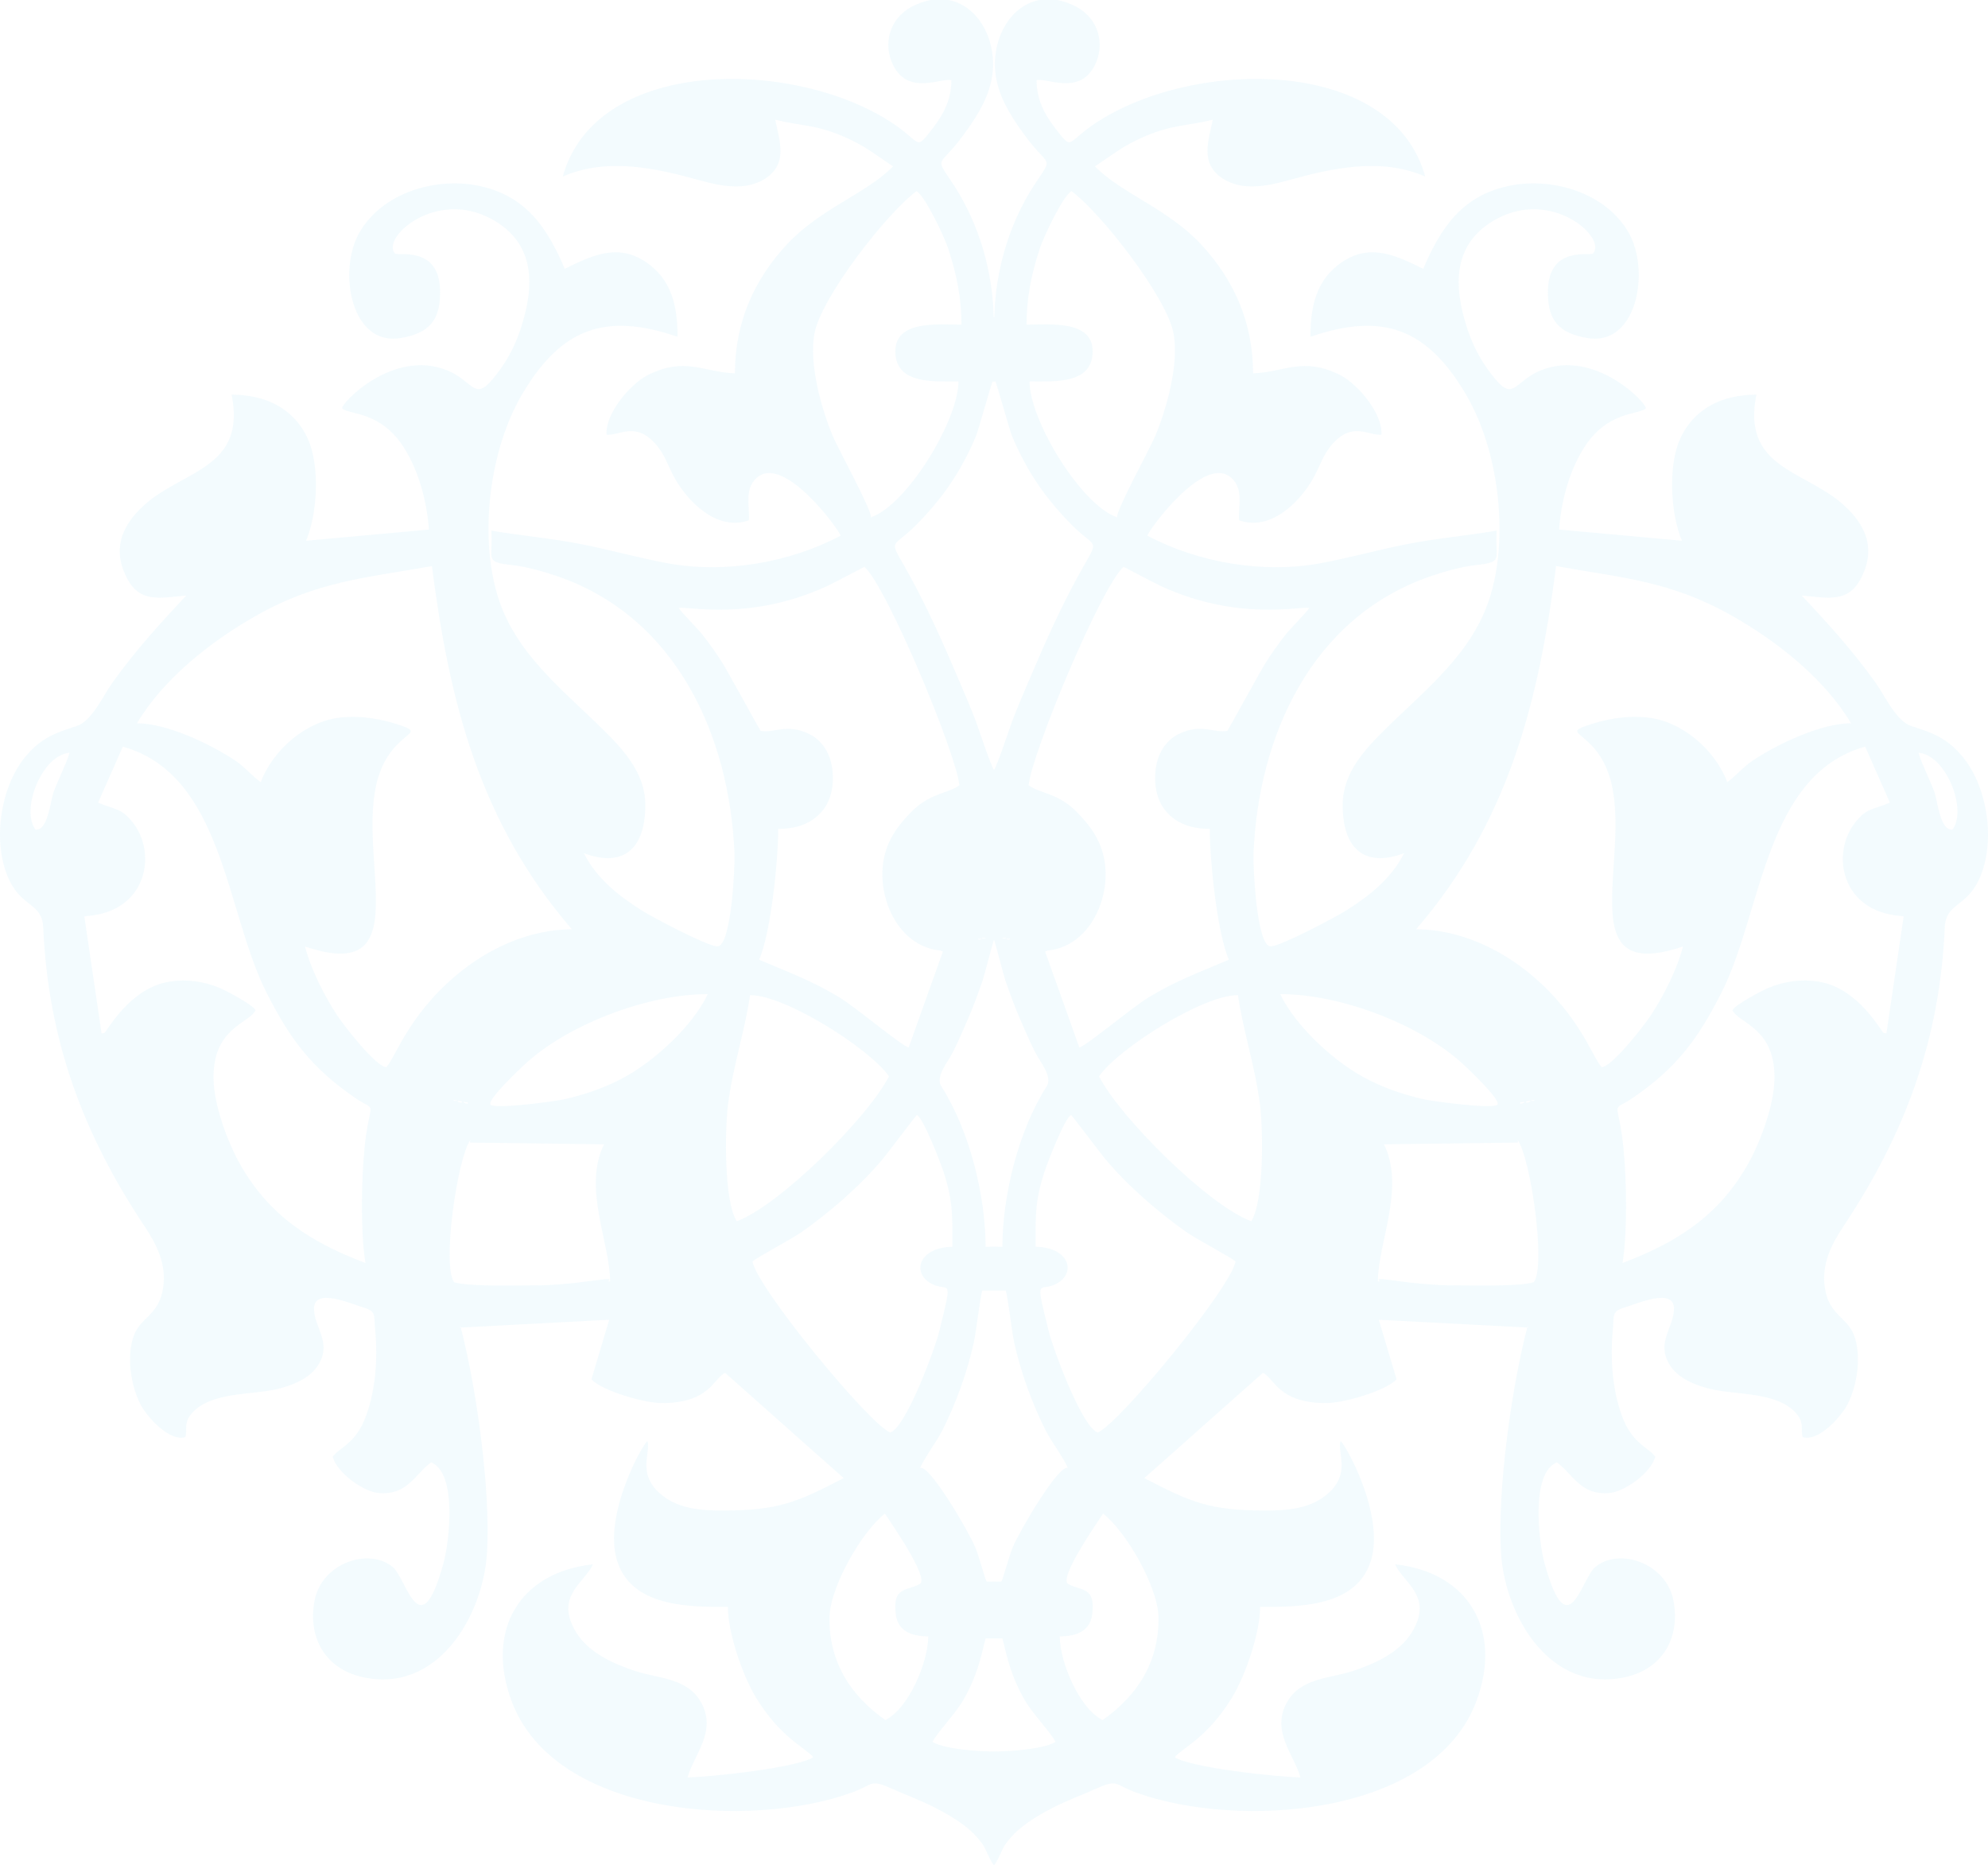 <svg width="387" height="363" viewBox="0 0 387 363" fill="none" xmlns="http://www.w3.org/2000/svg">
<path opacity="0.05" fill-rule="evenodd" clip-rule="evenodd" d="M193.501 74.318C193.583 74.266 193.666 74.237 193.75 74.234C193.96 74.332 196.46 83.594 197.1 85.099C199.994 91.893 203.581 97.073 208.705 102.236C213.143 106.708 214.033 104.78 211.043 110.023C207.499 116.238 204.445 122.789 201.632 129.37C200.187 132.748 198.731 136.074 197.373 139.493C196.528 141.62 194.39 148.371 193.501 149.902C192.612 148.371 190.474 141.62 189.629 139.493C188.272 136.074 186.815 132.748 185.37 129.37C182.558 122.789 179.504 116.237 175.96 110.023C172.97 104.78 173.859 106.709 178.297 102.236C183.422 97.073 187.009 91.893 189.902 85.099C190.543 83.594 193.042 74.332 193.253 74.234C193.336 74.237 193.42 74.266 193.502 74.318H193.501ZM193.501 183.011L193.509 182.991L193.549 183.028C193.612 183.044 195.442 190.045 195.692 190.777C196.519 193.195 197.449 195.718 198.453 198.065C199.402 200.282 200.448 202.695 201.529 204.84C202.453 206.675 204.972 209.551 203.751 211.455C198.299 219.96 195.15 232.635 195.133 242.681C194.478 242.677 193.942 242.669 193.501 242.643C193.059 242.67 192.522 242.677 191.868 242.681C191.85 232.635 188.702 219.96 183.251 211.455C182.029 209.551 184.548 206.675 185.472 204.84C186.553 202.695 187.599 200.282 188.549 198.065C189.552 195.718 190.482 193.195 191.31 190.777C191.56 190.045 193.389 183.044 193.452 183.028L193.493 182.991L193.501 183.011H193.501ZM193.501 251.184L195.783 251.195C196.214 252.521 196.958 259.136 197.43 261.296C198.674 266.977 200.933 273.234 203.558 278.424C204.54 280.366 207.329 284.223 207.872 285.727C206.137 284.969 198.587 297.765 197.14 301.177C196.507 302.672 195.25 307.318 194.937 307.843L193.501 307.84L192.064 307.843C191.751 307.318 190.495 302.672 189.861 301.177C188.414 297.765 180.864 284.968 179.129 285.727C179.673 284.224 182.462 280.366 183.444 278.424C186.068 273.234 188.327 266.977 189.57 261.296C190.043 259.136 190.788 252.52 191.219 251.195L193.501 251.184ZM193.501 318.901H195.133C196.256 323.449 196.812 325.897 199.053 330.156C200.803 333.481 204.351 336.885 205.482 339.039C203.581 340.194 198.534 340.861 193.501 340.912C188.467 340.861 183.42 340.194 181.519 339.039C182.651 336.885 186.199 333.481 187.949 330.156C190.189 325.897 190.745 323.449 191.868 318.901H193.501ZM193.501 363C193.897 362.946 195.177 359.769 195.555 359.212C196.314 358.093 197.22 357.075 198.237 356.189C200.241 354.444 202.819 352.93 205.187 351.739C207.78 350.433 210.457 349.446 213.087 348.272C217.823 346.155 216.766 347.313 221.195 348.916C240.857 356.034 278.942 353.739 287.409 331.113C292.526 317.434 285.945 306.009 271.564 304.486C273.228 308.13 279.024 310.671 274.938 317.561C272.53 321.62 267.763 323.767 263.508 325.198C258.941 326.734 253.25 326.526 250.553 331.299C247.327 337.005 251.978 341.587 253.142 345.953C248.421 345.863 231.937 344.089 228.684 342.042C230.237 340.106 234.994 338.352 239.851 330.389C242.447 326.133 245.326 317.72 245.303 312.779C252.906 312.779 264.106 312.815 266.887 303.724C269.66 294.662 261.597 280.574 260.961 280.507C260.241 282.778 263.2 287.002 258.064 291.081C254.69 293.76 250.183 294.035 246.089 294.016C235.419 293.966 231.918 292.448 222.766 287.702L245.858 267.2C248.109 268.337 248.915 273.143 258.245 273.099C261.499 273.083 269.616 270.801 271.869 268.487L268.41 256.878L297.407 258.399L297.433 257.886C294.272 269.788 291.483 289.913 292.184 302.074C292.909 314.657 301.937 329.845 316.627 326.386C323.756 324.707 327.143 318.629 325.756 311.487C324.353 304.263 315.195 301.103 310.517 305.035C307.825 307.299 305.246 320.832 300.696 304.359C299.502 300.04 297.955 286.696 303.07 284.646C306.06 286.74 307.559 290.974 313.07 290.632C316.311 290.431 321.488 286.545 322.218 283.556C321.292 282.022 318.016 281.108 316.075 276.422C313.888 271.142 313.409 264.536 313.976 258.759C314.248 255.985 313.66 255.244 316.363 254.45C318.574 253.801 325.884 250.535 325.869 254.712C325.857 258.345 322.418 261.228 324.941 265.514C326.657 268.428 330.415 269.805 333.539 270.476C338.268 271.491 345.613 271.008 349.315 274.723C351.45 276.866 350.429 278.109 350.934 279.736C354.006 280.635 358.403 275.827 359.706 273.24C361.533 269.614 362.332 264.203 361.068 260.306C359.737 256.204 356.047 256.234 355.228 250.565C354.585 246.127 356.438 242.323 358.808 238.768C370.94 220.574 377.626 202.3 378.589 180.505C378.796 175.831 382.608 176.593 385.111 171.477C388.612 164.324 387.078 153.177 381.902 147.105C378.957 143.651 376.272 142.647 372.14 141.342C369.111 140.385 367.06 135.614 365.088 132.848C360.751 126.762 355.838 121.339 350.737 115.911C356.498 116.444 360.578 117.606 363.058 110.751C364.988 105.417 362.274 101.122 358.329 97.796C350.914 91.542 339.044 90.878 341.919 76.814C335.475 76.829 329.873 79.326 327.091 85.373C324.679 90.615 325.19 100.001 327.416 105.249L303.507 103.077C303.871 97.79 305.397 91.973 308.172 87.439C312.812 79.862 319.063 80.816 320.388 79.479C320.765 78.721 310.636 67.798 299.979 72.075C294.944 74.096 294.739 78.047 291.227 73.95C288.711 71.014 286.927 67.829 285.697 64.152C282.86 55.662 282.706 47.329 291.326 42.623C302.193 36.69 312.887 46.328 310.1 49.349C309.31 49.871 301.339 47.786 301.322 56.868C301.312 62.48 303.565 64.856 308.976 65.794C318.702 67.48 321.31 52.673 317.017 45.232C312.575 37.529 302.322 34.506 294.077 36.112C284.752 37.929 280.522 44.198 277.051 52.329C271.986 49.843 266.902 47.267 261.364 50.938C256.208 54.357 255.101 59.656 255.101 65.559C269.203 60.693 277.859 63.941 285.426 76.866C291.683 87.553 293.69 103.921 290.2 115.733C286.88 126.971 277.754 133.987 269.814 141.794C265.687 145.852 261.42 150.402 261.38 156.586C261.329 164.624 265.146 169.125 273.327 166.067C270.965 170.865 266.699 174.254 262.299 177.072C260.043 178.517 249.517 184.06 247.407 184.202C244.593 184.392 243.918 168.459 244.013 166.177C244.971 143.05 255.423 120.192 278.295 112.23C280.816 111.352 284.451 110.3 287.075 110.019C292.952 109.389 290.947 108.906 291.356 103.274C285.465 104.304 279.732 104.741 273.637 105.956C268.041 107.071 262.546 108.625 256.925 109.654C245.917 111.669 233.297 109.542 223.353 104.261C223.596 103.228 234.474 88.141 239.758 93.063C242.146 95.288 241.017 98.628 241.22 101.265C247.169 103.44 252.884 97.971 255.619 93.133C257.195 90.345 257.55 88.206 259.942 85.838C263.582 82.233 266.622 84.852 268.921 84.614C269.248 80.655 264.415 74.771 260.856 72.989C253.637 69.373 250.093 72.446 243.929 72.667C243.945 62.909 240.294 54.481 233.691 47.439C227.281 40.603 218.109 37.529 213.161 32.385C216.784 29.968 218.842 28.219 223.126 26.431C228.423 24.22 231.189 24.514 236.091 23.302C235.297 27.284 233.526 31.747 237.921 34.687C241.717 37.226 246.638 36.255 250.747 35.107C259.249 32.734 268.817 30.588 277.441 34.359C271.209 11.673 234.554 11.199 214.811 22.989C207.865 27.137 208.92 29.344 206.368 26.179C203.758 22.942 201.791 19.913 201.794 15.6C203.874 15.137 210.134 18.586 213.089 12.761C215.274 8.454 213.715 3.511 209.51 1.31C208.224 0.636 206.983 0.211 205.8 0H202.345C196.133 1.175 192.451 8.723 194.059 15.891C194.969 19.944 197.349 23.447 199.778 26.715C204.373 32.894 205.136 30.142 201.236 36.165C196.415 43.61 193.71 52.921 193.564 61.806C193.541 61.769 193.52 61.724 193.499 61.674C193.479 61.724 193.457 61.769 193.435 61.806C193.289 52.921 190.583 43.61 185.762 36.165C181.862 30.142 182.625 32.894 187.22 26.715C189.649 23.447 192.029 19.944 192.939 15.891C194.548 8.723 190.865 1.175 184.653 0H181.199C180.016 0.211 178.775 0.636 177.488 1.31C173.284 3.511 171.725 8.454 173.91 12.761C176.865 18.586 183.124 15.137 185.204 15.6C185.208 19.913 183.241 22.942 180.631 26.179C178.078 29.344 179.133 27.137 172.188 22.989C152.445 11.199 115.789 11.673 109.558 34.359C118.182 30.587 127.75 32.734 136.252 35.107C140.361 36.255 145.282 37.226 149.078 34.687C153.474 31.747 151.702 27.284 150.909 23.302C155.81 24.514 158.577 24.221 163.873 26.431C168.157 28.219 170.216 29.968 173.839 32.385C168.891 37.529 159.717 40.603 153.308 47.439C146.706 54.481 143.054 62.909 143.071 72.667C136.906 72.446 133.363 69.372 126.144 72.989C122.584 74.772 117.751 80.656 118.079 84.614C120.378 84.852 123.417 82.233 127.058 85.838C129.45 88.206 129.805 90.345 131.381 93.133C134.116 97.971 139.83 103.44 145.78 101.265C145.983 98.628 144.854 95.288 147.242 93.063C152.525 88.141 163.404 103.228 163.647 104.261C153.702 109.541 141.082 111.669 130.074 109.654C124.453 108.625 118.959 107.071 113.363 105.956C107.267 104.741 101.534 104.303 95.644 103.274C96.053 108.906 94.048 109.389 99.924 110.019C102.548 110.299 106.182 111.352 108.705 112.23C131.576 120.192 142.028 143.05 142.987 166.177C143.081 168.459 142.407 184.392 139.592 184.202C137.481 184.061 126.957 178.517 124.7 177.072C120.3 174.254 116.035 170.865 113.673 166.067C121.854 169.125 125.671 164.624 125.62 156.586C125.579 150.402 121.311 145.851 117.185 141.794C109.245 133.987 100.12 126.971 96.8 115.733C93.31 103.921 95.317 87.553 101.574 76.866C109.14 63.94 117.797 60.693 131.899 65.559C131.899 59.656 130.791 54.357 125.636 50.938C120.099 47.267 115.014 49.843 109.949 52.329C106.478 44.198 102.247 37.929 92.923 36.112C84.678 34.507 74.425 37.529 69.983 45.232C65.69 52.673 68.298 67.48 78.024 65.794C83.434 64.856 85.687 62.48 85.678 56.868C85.661 47.786 77.691 49.872 76.9 49.349C74.113 46.328 84.807 36.69 95.674 42.623C104.295 47.328 104.14 55.662 101.303 64.152C100.073 67.829 98.29 71.014 95.773 73.95C92.261 78.047 92.055 74.096 87.021 72.075C76.364 67.797 66.235 78.72 66.611 79.479C67.936 80.816 74.189 79.862 78.828 87.439C81.603 91.973 83.129 97.79 83.493 103.077L59.584 105.249C61.81 100.001 62.322 90.615 59.909 85.373C57.127 79.326 51.526 76.83 45.081 76.814C47.957 90.878 36.086 91.542 28.671 97.796C24.726 101.122 22.012 105.417 23.942 110.751C26.422 117.606 30.502 116.444 36.263 115.911C31.162 121.339 26.249 126.762 21.912 132.848C19.94 135.614 17.888 140.384 14.86 141.342C10.728 142.648 8.042 143.651 5.098 147.105C-0.078 153.177 -1.612 164.324 1.889 171.477C4.392 176.593 8.205 175.83 8.411 180.505C9.373 202.301 16.06 220.574 28.192 238.768C30.562 242.323 32.415 246.126 31.772 250.565C30.953 256.233 27.263 256.204 25.932 260.306C24.668 264.204 25.467 269.615 27.294 273.24C28.597 275.827 32.994 280.635 36.066 279.736C36.571 278.109 35.55 276.866 37.685 274.723C41.387 271.008 48.732 271.492 53.461 270.476C56.584 269.805 60.343 268.428 62.059 265.514C64.582 261.227 61.144 258.345 61.131 254.712C61.116 250.535 68.426 253.801 70.637 254.45C73.34 255.244 72.752 255.985 73.025 258.759C73.591 264.536 73.111 271.142 70.925 276.422C68.984 281.108 65.708 282.022 64.782 283.556C65.512 286.545 70.69 290.431 73.93 290.632C79.442 290.974 80.941 286.74 83.93 284.646C89.045 286.697 87.498 300.04 86.304 304.359C81.754 320.833 79.175 307.299 76.483 305.035C71.805 301.103 62.647 304.263 61.244 311.487C59.857 318.629 63.244 324.707 70.373 326.386C85.064 329.846 94.092 314.657 94.817 302.074C95.517 289.913 92.728 269.788 89.567 257.886L89.594 258.399L118.591 256.878L115.131 268.487C117.384 270.801 125.502 273.083 128.756 273.099C138.085 273.143 138.891 268.337 141.143 267.2L164.235 287.702C155.083 292.448 151.581 293.966 140.912 294.016C136.818 294.035 132.31 293.759 128.937 291.081C123.8 287.002 126.76 282.778 126.039 280.507C125.403 280.575 117.34 294.663 120.113 303.724C122.895 312.815 134.094 312.779 141.698 312.779C141.675 317.721 144.553 326.133 147.149 330.389C152.007 338.352 156.764 340.106 158.317 342.042C155.063 344.089 138.579 345.863 133.859 345.953C135.022 341.586 139.673 337.005 136.448 331.299C133.751 326.526 128.06 326.734 123.493 325.198C119.237 323.767 114.47 321.62 112.063 317.561C107.976 310.671 113.772 308.13 115.437 304.486C101.055 306.01 94.474 317.434 99.592 331.113C108.059 353.739 146.144 356.034 165.806 348.916C170.235 347.313 169.178 346.155 173.913 348.272C176.543 349.446 179.22 350.434 181.814 351.739C184.182 352.93 186.759 354.444 188.764 356.189C189.782 357.074 190.688 358.093 191.446 359.212C191.824 359.769 193.104 362.946 193.5 363H193.501ZM169.527 100.705C176.583 98.284 186.604 81.746 186.577 74.245C181.688 74.245 174.393 74.804 174.292 68.501C174.193 62.275 182.534 63.188 187.165 63.188C187.165 57.961 186.212 53.346 184.595 48.4C183.848 46.116 180.138 38.233 178.426 37.203C172.775 41.324 159.824 57.867 158.538 64.95C157.468 70.849 159.839 79.375 162.111 84.877C163.003 87.033 169.967 99.774 169.528 100.705H169.527ZM169.527 100.705L169.33 100.903L169.527 100.705ZM169.33 100.903L168.939 101.1L169.33 100.903ZM168.939 101.1L168.35 101.495L168.939 101.1ZM168.35 101.495L167.762 101.89L168.35 101.495ZM167.762 101.89L167.371 102.087L167.762 101.89ZM167.371 102.087L167.175 102.284L167.371 102.087ZM167.175 102.284L166.782 102.482L167.175 102.284ZM165.77 103.304L165.639 103.041L165.77 103.304ZM13.53 146.515C8.085 146.993 3.995 157.682 6.916 161.472C9.302 161.761 9.798 156.05 10.416 154.239C11.107 152.219 13.126 148.186 13.53 146.514V146.515ZM191.279 182.651C191.486 182.859 192.34 182.333 191.513 182.577C191.49 182.584 191.003 182.373 191.279 182.651ZM190.495 182.848C190.701 183.055 191.556 182.53 190.728 182.774C190.706 182.781 190.219 182.57 190.495 182.848ZM59.388 184.23C60.442 188.537 63.223 193.983 65.657 197.659C66.946 199.607 73.159 207.636 75.199 207.715C76.944 205.952 79.369 197.806 88.729 189.901C95.025 184.584 103 180.916 111.321 180.873C93.429 160.111 87.496 136.807 84.08 110.182C71.108 112.524 61.877 113.038 49.801 119.874C41.14 124.778 31.823 132.083 26.66 140.788C32.276 140.747 40.858 144.714 45.867 148.092C47.754 149.365 49.288 151.244 50.764 152.241C53.092 145.968 59.588 140.356 66.307 139.663C70.48 139.232 74.512 139.948 78.433 141.347C82.346 142.742 77.839 142.61 74.798 148.417C67.152 163.022 83.252 192.334 59.387 184.229L59.388 184.23ZM147.773 186.796C153.465 189.249 157.836 190.771 163.293 194.065C166.684 196.113 175.094 203.249 176.885 203.898L183.555 185.203L183.048 185.02C174.866 184.22 170.685 174.77 172.015 167.387C172.707 163.554 174.681 160.797 177.313 158.113C181.042 154.309 184.365 154.552 186.755 152.849C186.173 146.709 172.732 114.352 168.275 110.325C168.231 110.333 161.962 113.644 161.037 114.068C145.856 121.043 133.729 117.9 132.128 118.344C132.673 119.227 135.697 122.215 136.71 123.498C138.21 125.396 139.587 127.331 140.854 129.395C141.749 130.855 147.944 142.148 148.072 142.255C150.637 142.763 153.126 140.733 157.487 142.847C160.113 144.121 161.617 146.69 162 149.555C162.963 156.759 158.657 161.418 151.496 161.323C151.496 167.497 150.049 181.709 147.773 186.796L147.773 186.796ZM86.399 213.685L86.268 213.422L86.399 213.685ZM87.183 213.882L87.053 213.619L87.183 213.882ZM87.607 214.047C88.064 214.507 87.367 213.806 87.607 214.047V214.047ZM88.391 214.244C88.597 214.451 89.452 213.926 88.624 214.17C88.602 214.176 88.115 213.966 88.391 214.244ZM89.175 214.441C89.287 214.554 90.285 214.83 89.793 214.334C89.746 214.287 90.089 214.273 89.603 214.356C89.565 214.363 88.853 214.116 89.176 214.441H89.175ZM90.35 214.638C90.463 214.751 91.46 215.027 90.968 214.531C90.922 214.485 91.264 214.471 90.778 214.553C90.74 214.56 90.028 214.313 90.35 214.638ZM137.776 193.509C126.51 193.457 111.385 199.038 102.764 206.61C101.635 207.6 94.659 214.176 95.508 215.023C96.411 215.925 107.938 214.393 109.863 213.96C113.951 213.04 117.951 211.654 121.636 209.63C127.523 206.398 134.853 199.666 137.776 193.509ZM91.518 214.704L92.69 214.777L91.518 214.704ZM92.892 214.891L94.454 214.983L92.892 214.891ZM143.427 237.707C151.769 234.614 168.921 217.575 173.052 209.504C169.291 204.049 152.62 193.574 146.008 193.706C145.012 200.653 142.651 207.623 141.716 215.052C141.098 219.955 140.926 233.849 143.427 237.707ZM23.914 145.329L19.095 156.224C22.439 157.676 23.586 157.192 25.882 160.13C30.629 166.204 28.595 177.471 16.86 178.304L16.417 178.37L19.773 201.146L20.271 201.072C20.779 200.925 25.097 192.307 33.042 191.055C36.321 190.538 39.651 190.996 42.762 192.292C43.99 192.803 49.456 195.696 49.747 196.657C48.48 199.203 41.452 200.059 41.563 209.891C41.621 214.988 44.225 222.164 46.733 226.598C52.443 236.698 60.607 241.848 71.145 245.837C70.064 239.488 70.3 225.731 71.57 219.047C72.464 214.341 72.669 216.144 69.018 213.617C60.545 207.755 56.414 202.204 51.807 193.051C43.91 177.359 43.439 150.804 23.915 145.329H23.914ZM117.591 222.734L91.513 222.394L91.526 221.944C89.01 225.566 86.015 246.354 88.409 249.57C91.369 250.493 100.817 250.164 104.463 250.184C106.941 250.197 109.744 249.931 112.193 249.679L117.795 248.975C119.715 248.896 117.627 249.563 118.772 249.396C118.749 241.943 113.395 231.115 117.591 222.733V222.734ZM118.783 253.324L118.959 250.001L118.783 253.324ZM185.398 242.678C185.398 236.737 185.567 234.014 183.711 228.187C183.171 226.494 179.729 217.545 178.477 217.014C178.356 217.071 172.738 224.506 171.986 225.412C167.538 230.777 161.694 235.807 156.08 239.794C154.296 241.061 147.216 244.817 146.492 245.534C147.276 250.524 168.974 276.943 173.28 278.831C176.346 277.884 181.972 262.625 182.815 259.228C185.649 247.814 184.668 251.719 181.249 249.822C177.393 247.684 178.946 242.752 185.4 242.677L185.398 242.678ZM179.127 285.724L178.931 285.922L179.127 285.724ZM178.539 286.514L178.343 286.711L178.539 286.514ZM172.268 294.609C167.784 298.086 161.595 308.849 161.483 314.744C161.321 323.341 165.494 329.999 172.362 334.797C176.843 332.574 180.695 323.571 180.695 318.502C177.631 318.5 174.806 317.615 174.377 314.188C173.708 308.83 176.448 309.712 179.041 308.324C181.002 307.275 173.555 296.57 172.268 294.609ZM217.472 100.702C210.416 98.281 200.395 81.743 200.422 74.242C205.311 74.242 212.606 74.801 212.707 68.498C212.807 62.272 204.465 63.184 199.835 63.184C199.835 57.958 200.788 53.343 202.405 48.397C203.153 46.113 206.862 38.23 208.574 37.2C214.226 41.321 227.177 57.864 228.463 64.946C229.533 70.845 227.163 79.372 224.889 84.873C223.997 87.029 217.034 99.771 217.473 100.702H217.472ZM217.472 100.702L217.669 100.899L217.472 100.702ZM217.669 100.899L218.06 101.097L217.669 100.899ZM218.06 101.097L218.649 101.491L218.06 101.097ZM218.649 101.491L219.237 101.886L218.649 101.491ZM219.237 101.886L219.629 102.083L219.237 101.886ZM219.629 102.083L219.825 102.28L219.629 102.083ZM219.825 102.28L220.217 102.478L219.825 102.28ZM221.23 103.3L221.361 103.037L221.23 103.3ZM373.47 146.512C378.915 146.99 383.005 157.678 380.084 161.468C377.698 161.757 377.202 156.046 376.584 154.236C375.893 152.216 373.874 148.182 373.47 146.511V146.512ZM195.721 182.647C195.514 182.855 194.66 182.329 195.487 182.574C195.51 182.581 195.997 182.369 195.721 182.647ZM196.505 182.844C196.298 183.052 195.444 182.526 196.271 182.771C196.294 182.777 196.781 182.566 196.505 182.844ZM327.613 184.226C326.558 188.533 323.776 193.979 321.343 197.655C320.054 199.604 313.841 207.633 311.801 207.711C310.056 205.948 307.631 197.803 298.271 189.898C291.976 184.58 284 180.912 275.679 180.87C293.571 160.108 299.504 136.804 302.92 110.178C315.892 112.521 325.122 113.034 337.199 119.871C345.86 124.774 355.177 132.079 360.34 140.784C354.724 140.744 346.142 144.71 341.133 148.089C339.246 149.361 337.712 151.241 336.236 152.237C333.908 145.964 327.412 140.353 320.693 139.66C316.52 139.229 312.488 139.945 308.567 141.343C304.654 142.739 309.161 142.606 312.202 148.414C319.848 163.018 303.748 192.331 327.613 184.226L327.613 184.226ZM239.227 186.793C233.535 189.246 229.164 190.767 223.707 194.061C220.316 196.109 211.906 203.245 210.115 203.895L203.445 185.2L203.952 185.016C212.134 184.216 216.315 174.767 214.985 167.383C214.293 163.551 212.319 160.794 209.687 158.11C205.958 154.305 202.635 154.548 200.245 152.846C200.827 146.705 214.268 114.349 218.725 110.322C218.769 110.329 225.038 113.641 225.963 114.065C241.144 121.039 253.271 117.897 254.872 118.341C254.327 119.224 251.303 122.212 250.29 123.495C248.79 125.393 247.413 127.327 246.146 129.392C245.251 130.851 239.056 142.145 238.928 142.252C236.363 142.76 233.874 140.729 229.513 142.844C226.887 144.117 225.383 146.687 225 149.552C224.037 156.756 228.343 161.415 235.504 161.32C235.504 167.493 236.951 181.706 239.227 186.792L239.227 186.793ZM300.601 213.681L300.732 213.418L300.601 213.681ZM299.817 213.878L299.947 213.615L299.817 213.878ZM299.393 214.043C298.936 214.504 299.632 213.802 299.393 214.043V214.043ZM298.609 214.24C298.403 214.448 297.548 213.922 298.376 214.167C298.398 214.173 298.885 213.962 298.609 214.24ZM297.825 214.437C297.712 214.551 296.715 214.826 297.207 214.33C297.254 214.284 296.911 214.27 297.397 214.353C297.436 214.36 298.147 214.113 297.825 214.437ZM296.65 214.635C296.536 214.748 295.54 215.023 296.032 214.528C296.078 214.481 295.736 214.468 296.222 214.55C296.26 214.557 296.971 214.31 296.65 214.635ZM249.223 193.505C260.489 193.454 275.614 199.035 284.236 206.606C285.365 207.597 292.341 214.172 291.492 215.02C290.589 215.922 279.062 214.39 277.137 213.957C273.049 213.036 269.049 211.65 265.364 209.627C259.477 206.395 252.147 199.662 249.223 193.505ZM295.482 214.7L294.309 214.774L295.482 214.7ZM294.107 214.888L292.546 214.979L294.107 214.888ZM243.572 237.704C235.23 234.61 218.079 217.571 213.947 209.5C217.708 204.046 234.379 193.571 240.991 193.703C241.988 200.649 244.348 207.619 245.284 215.049C245.902 219.951 246.073 233.845 243.572 237.704ZM363.085 145.326L367.904 156.221C364.56 157.673 363.413 157.189 361.117 160.127C356.371 166.2 358.403 177.467 370.139 178.301L370.582 178.367L367.227 201.143L366.728 201.069C366.22 200.922 361.902 192.304 353.957 191.051C350.679 190.534 347.348 190.993 344.237 192.288C343.01 192.799 337.543 195.693 337.252 196.654C338.52 199.2 345.547 200.055 345.436 209.888C345.378 214.984 342.774 222.16 340.266 226.595C334.557 236.694 326.392 241.844 315.854 245.833C316.935 239.484 316.699 225.728 315.43 219.044C314.536 214.338 314.33 216.141 317.982 213.614C326.454 207.751 330.586 202.2 335.193 193.047C343.089 177.356 343.561 150.801 363.085 145.326H363.085ZM269.409 222.73L295.486 222.391L295.473 221.941C297.989 225.563 300.984 246.351 298.589 249.566C295.631 250.489 286.181 250.161 282.536 250.18C280.058 250.194 277.254 249.927 274.805 249.676L269.203 248.972C267.284 248.892 269.372 249.559 268.227 249.393C268.249 241.94 273.603 231.112 269.408 222.73L269.409 222.73ZM268.216 253.32L268.041 249.997L268.216 253.32ZM201.601 242.674C201.601 236.734 201.432 234.011 203.288 228.184C203.828 226.491 207.271 217.542 208.523 217.01C208.643 217.068 214.261 224.503 215.013 225.408C219.462 230.774 225.305 235.804 230.92 239.79C232.703 241.058 239.783 244.813 240.507 245.531C239.723 250.52 218.025 276.94 213.719 278.827C210.654 277.881 205.027 262.621 204.184 259.224C201.351 247.811 202.332 251.715 205.751 249.819C209.607 247.68 208.054 242.749 201.6 242.674L201.601 242.674ZM207.872 285.721L208.068 285.919L207.872 285.721ZM208.46 286.511L208.656 286.708L208.46 286.511ZM214.731 294.606C219.216 298.083 225.405 308.846 225.517 314.74C225.679 323.337 221.506 329.996 214.638 334.794C210.157 332.571 206.305 323.568 206.305 318.499C209.369 318.497 212.194 317.611 212.623 314.184C213.292 308.827 210.552 309.709 207.958 308.321C205.997 307.271 213.444 296.566 214.731 294.606Z" fill="#00AEED"/>
</svg>
